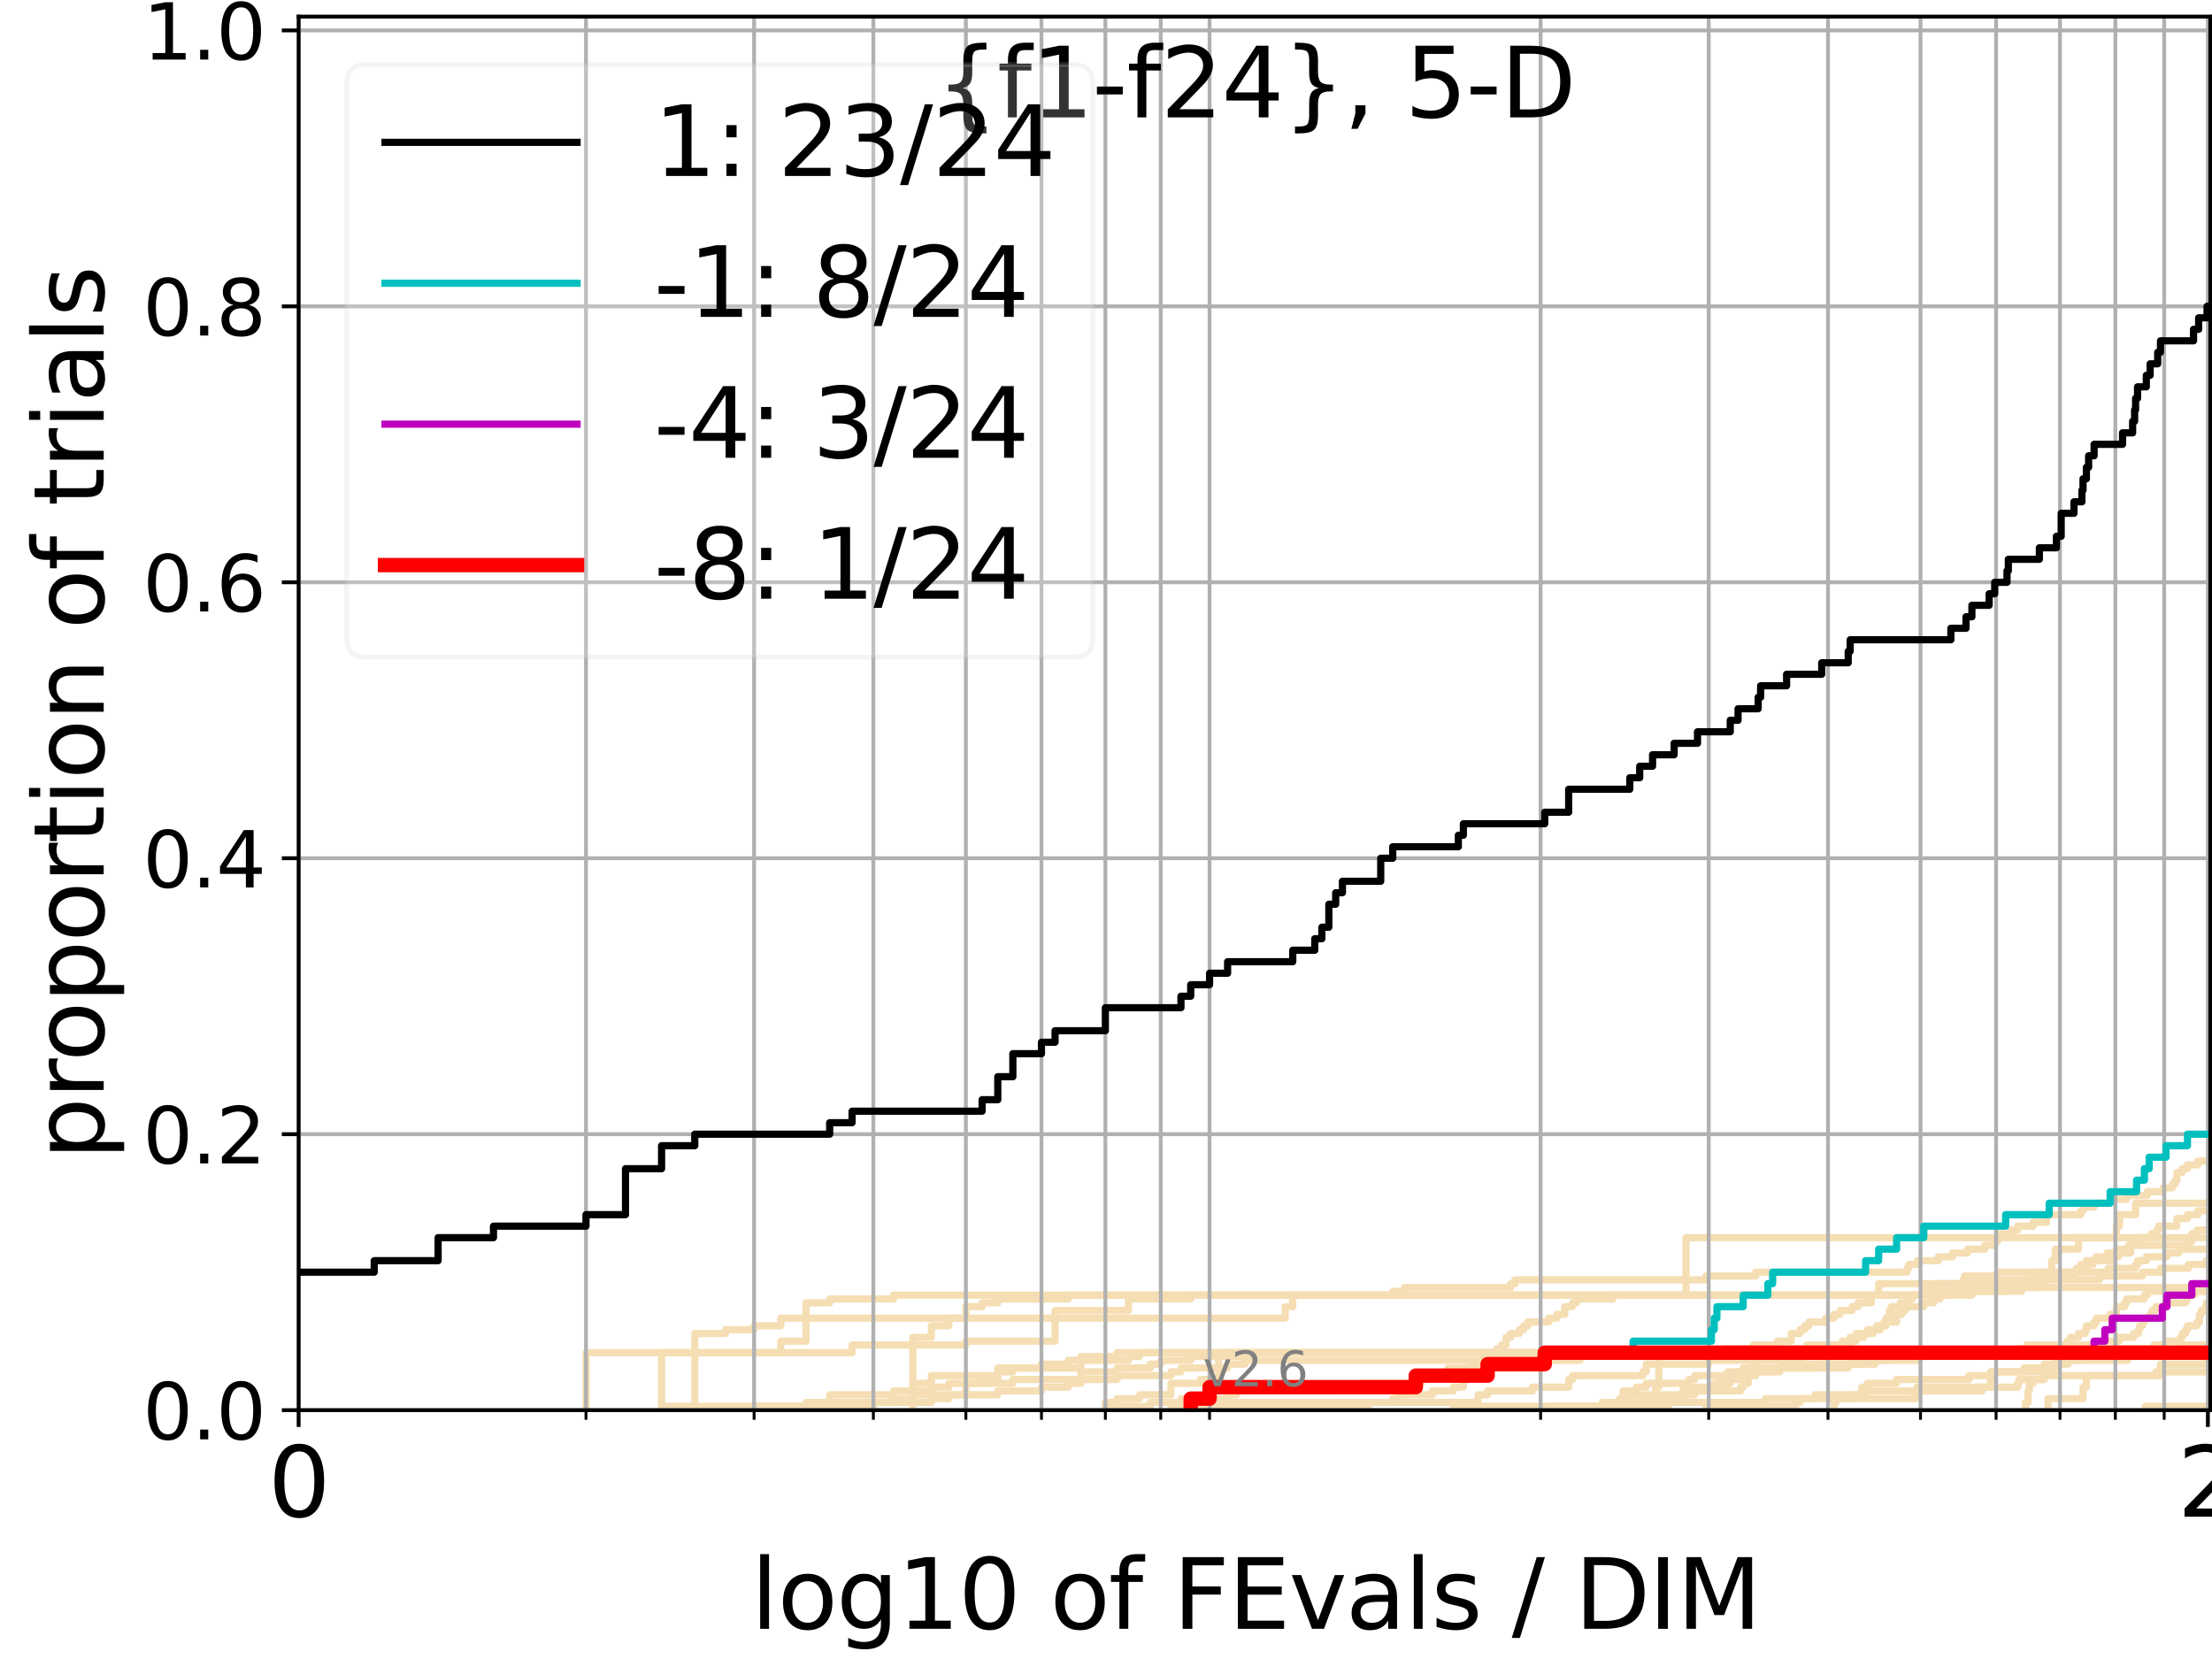<?xml version="1.0" encoding="utf-8" standalone="no"?>
<!DOCTYPE svg PUBLIC "-//W3C//DTD SVG 1.1//EN"
  "http://www.w3.org/Graphics/SVG/1.1/DTD/svg11.dtd">
<svg xmlns:xlink="http://www.w3.org/1999/xlink" width="460.8pt" height="345.6pt" viewBox="0 0 460.8 345.6" xmlns="http://www.w3.org/2000/svg" version="1.1">
 <defs>
  <style type="text/css">*{stroke-linejoin: round; stroke-linecap: butt}</style>
 </defs>
 <g id="figure_1">
  <g id="patch_1">
   <path d="M 0 345.6 
L 460.8 345.6 
L 460.8 0 
L 0 0 
z
" style="fill: #ffffff"/>
  </g>
  <g id="axes_1">
   <g id="patch_2">
    <path d="M 62.208 293.76 
L 460.8 293.76 
L 460.8 3.456 
L 62.208 3.456 
z
" style="fill: #ffffff"/>
   </g>
   <g id="line2d_1">
    <path d="M 421.934 293.76 
L 421.934 292.163 
L 422.469 292.163 
L 422.469 289.768 
L 422.735 289.768 
L 422.735 288.171 
L 423.529 288.171 
L 423.529 287.373 
L 425.867 287.373 
L 425.867 285.776 
L 427.391 285.776 
L 427.391 284.977 
L 428.143 284.977 
L 428.143 284.179 
L 430.846 284.179 
L 430.846 283.381 
L 433.935 283.381 
L 433.935 282.582 
L 436.465 282.582 
L 436.465 281.784 
L 440.668 281.784 
L 440.668 280.985 
L 448.704 280.985 
L 448.704 280.187 
L 451.224 280.187 
L 451.224 279.389 
L 454.228 279.389 
L 454.228 278.59 
L 454.597 278.59 
L 454.597 277.792 
L 455.329 277.792 
L 455.329 276.993 
L 455.692 276.993 
L 455.692 276.195 
L 457.665 276.195 
L 457.665 275.396 
L 458.196 275.396 
L 458.196 273.8 
L 458.548 273.8 
L 458.548 273.001 
L 459.421 273.001 
L 459.421 272.203 
L 459.594 272.203 
L 459.594 271.404 
L 460.629 271.404 
L 460.629 269.808 
L 461.8 269.808 
L 461.8 269.808 
" clip-path="url(#p9ab1f32b6a)" style="fill: none; stroke: #f5deb3; stroke-width: 1.5; stroke-linecap: square"/>
   </g>
   <g id="line2d_2">
    <path d="M 344.917 293.76 
L 344.917 291.365 
L 344.917 291.365 
L 344.917 288.97 
L 345.569 288.97 
L 345.569 286.574 
L 345.569 286.574 
L 345.569 284.179 
L 345.569 284.179 
L 345.569 281.784 
L 461.8 281.784 
" clip-path="url(#p9ab1f32b6a)" style="fill: none; stroke: #f5deb3; stroke-width: 1.5; stroke-linecap: square"/>
   </g>
   <g id="line2d_3">
    <path d="M 190.169 293.76 
L 190.169 278.59 
L 194.008 278.59 
L 194.008 276.195 
L 197.684 276.195 
L 197.684 274.598 
L 201.21 274.598 
L 201.21 272.203 
L 204.597 272.203 
L 204.597 271.404 
L 207.856 271.404 
L 207.856 270.606 
L 222.53 270.606 
L 222.53 269.808 
L 290.134 269.808 
L 290.134 269.009 
L 292.567 269.009 
L 292.567 268.211 
L 314.671 268.211 
L 314.671 267.412 
L 315.595 267.412 
L 315.595 266.614 
L 355.38 266.614 
L 355.38 265.815 
L 365.745 265.815 
L 365.745 265.017 
L 397.267 265.017 
L 397.267 264.219 
L 397.623 264.219 
L 397.623 263.42 
L 399.382 263.42 
L 399.382 262.622 
L 403.795 262.622 
L 403.795 261.823 
L 406.723 261.823 
L 406.723 261.025 
L 409.864 261.025 
L 409.864 260.227 
L 413.488 260.227 
L 413.488 259.428 
L 415.534 259.428 
L 415.534 258.63 
L 416.11 258.63 
L 416.11 257.831 
L 416.682 257.831 
L 416.682 257.033 
L 418.932 257.033 
L 418.932 256.234 
L 420.31 256.234 
L 420.31 255.436 
L 423.529 255.436 
L 423.529 254.638 
L 426.378 254.638 
L 426.378 253.041 
L 433.467 253.041 
L 433.467 252.242 
L 433.935 252.242 
L 433.935 251.444 
L 436.238 251.444 
L 436.238 250.646 
L 439.582 250.646 
L 439.582 249.847 
L 443.011 249.847 
L 443.011 249.049 
L 447.315 249.049 
L 447.315 248.25 
L 450.649 248.25 
L 450.649 247.452 
L 452.551 247.452 
L 452.551 246.653 
L 453.114 246.653 
L 453.114 245.855 
L 453.487 245.855 
L 453.487 244.258 
L 454.597 244.258 
L 454.597 243.46 
L 455.692 243.46 
L 455.692 242.661 
L 457.843 242.661 
L 457.843 241.863 
L 461.8 241.863 
L 461.8 241.863 
" clip-path="url(#p9ab1f32b6a)" style="fill: none; stroke: #f5deb3; stroke-width: 1.5; stroke-linecap: square"/>
   </g>
   <g id="line2d_4">
    <path d="M 137.819 293.76 
L 137.819 292.962 
L 172.838 292.962 
L 172.838 292.163 
L 194.008 292.163 
L 194.008 291.365 
L 197.684 291.365 
L 197.684 290.566 
L 207.856 290.566 
L 207.856 289.768 
L 216.956 289.768 
L 216.956 288.97 
L 222.53 288.97 
L 222.53 288.171 
L 225.188 288.171 
L 225.188 285.776 
L 232.703 285.776 
L 232.703 284.977 
L 239.616 284.977 
L 239.616 284.179 
L 241.802 284.179 
L 241.802 283.381 
L 248.048 283.381 
L 248.048 282.582 
L 261.074 282.582 
L 261.074 281.784 
L 420.31 281.784 
L 420.31 280.985 
L 422.202 280.985 
L 422.202 280.187 
L 436.692 280.187 
L 436.692 279.389 
L 441.528 279.389 
L 441.528 278.59 
L 444.47 278.59 
L 444.47 277.792 
L 445.497 277.792 
L 445.497 276.993 
L 445.701 276.993 
L 445.701 276.195 
L 446.31 276.195 
L 446.31 275.396 
L 446.713 275.396 
L 446.713 274.598 
L 447.913 274.598 
L 447.913 273.8 
L 448.309 273.8 
L 448.309 273.001 
L 449.096 273.001 
L 449.096 272.203 
L 451.033 272.203 
L 451.033 271.404 
L 455.329 271.404 
L 455.329 270.606 
L 455.692 270.606 
L 455.692 269.808 
L 457.132 269.808 
L 457.132 269.009 
L 461.8 269.009 
L 461.8 269.009 
" clip-path="url(#p9ab1f32b6a)" style="fill: none; stroke: #f5deb3; stroke-width: 1.5; stroke-linecap: square"/>
   </g>
   <g id="line2d_5">
    <path d="M 446.915 293.76 
L 446.915 292.962 
L 461.8 292.962 
" clip-path="url(#p9ab1f32b6a)" style="fill: none; stroke: #f5deb3; stroke-width: 1.5; stroke-linecap: square"/>
   </g>
   <g id="line2d_6"/>
   <g id="line2d_7">
    <path d="M 338.818 293.76 
L 338.818 292.962 
L 341.582 292.962 
L 341.582 292.163 
L 348.128 292.163 
L 348.128 291.365 
L 351.224 291.365 
L 351.224 290.566 
L 353.03 290.566 
L 353.03 289.768 
L 357.102 289.768 
L 357.102 288.171 
L 358.231 288.171 
L 358.231 287.373 
L 358.79 287.373 
L 358.79 286.574 
L 359.897 286.574 
L 359.897 285.776 
L 363.136 285.776 
L 363.136 284.977 
L 365.23 284.977 
L 365.23 284.179 
L 365.745 284.179 
L 365.745 283.381 
L 367.274 283.381 
L 367.274 282.582 
L 373.132 282.582 
L 373.132 281.784 
L 461.8 281.784 
L 461.8 281.784 
" clip-path="url(#p9ab1f32b6a)" style="fill: none; stroke: #f5deb3; stroke-width: 1.5; stroke-linecap: square"/>
   </g>
   <g id="line2d_8">
    <path d="M 0 0 
" clip-path="url(#p9ab1f32b6a)" style="fill: none; stroke: #f5deb3; stroke-width: 1.5; stroke-linecap: square"/>
   </g>
   <g id="line2d_9">
    <path d="M 230.27 293.76 
L 230.27 292.962 
L 239.616 292.962 
L 239.616 292.163 
L 246.016 292.163 
L 246.016 291.365 
L 255.73 291.365 
L 255.73 290.566 
L 257.549 290.566 
L 257.549 289.768 
L 278.248 289.768 
L 278.248 288.97 
L 283.734 288.97 
L 283.734 288.171 
L 296.093 288.171 
L 296.093 286.574 
L 301.667 286.574 
L 301.667 284.977 
L 306.903 284.977 
L 306.903 284.179 
L 307.913 284.179 
L 307.913 283.381 
L 308.911 283.381 
L 308.911 282.582 
L 309.899 282.582 
L 309.899 281.784 
L 436.692 281.784 
L 436.692 280.985 
L 454.044 280.985 
L 454.044 280.187 
L 461.8 280.187 
L 461.8 280.187 
" clip-path="url(#p9ab1f32b6a)" style="fill: none; stroke: #f5deb3; stroke-width: 1.5; stroke-linecap: square"/>
   </g>
   <g id="line2d_10">
    <path d="M 321.798 293.76 
L 321.798 292.962 
L 337.402 292.962 
L 337.402 292.163 
L 338.113 292.163 
L 338.113 289.768 
L 340.899 289.768 
L 340.899 288.97 
L 342.932 288.97 
L 342.932 288.171 
L 351.83 288.171 
L 351.83 287.373 
L 353.03 287.373 
L 353.03 286.574 
L 364.711 286.574 
L 364.711 285.776 
L 370.739 285.776 
L 370.739 284.977 
L 385.018 284.977 
L 385.018 284.179 
L 385.428 284.179 
L 385.428 283.381 
L 399.73 283.381 
L 399.73 282.582 
L 401.447 282.582 
L 401.447 281.784 
L 461.8 281.784 
L 461.8 281.784 
" clip-path="url(#p9ab1f32b6a)" style="fill: none; stroke: #f5deb3; stroke-width: 1.5; stroke-linecap: square"/>
   </g>
   <g id="line2d_11">
    <path d="M 157.091 293.76 
L 157.091 292.962 
L 181.937 292.962 
L 181.937 292.163 
L 186.151 292.163 
L 186.151 289.768 
L 190.169 289.768 
L 190.169 288.171 
L 194.008 288.171 
L 194.008 286.574 
L 207.856 286.574 
L 207.856 284.977 
L 225.188 284.977 
L 225.188 283.381 
L 235.069 283.381 
L 235.069 282.582 
L 237.372 282.582 
L 237.372 281.784 
L 423.792 281.784 
L 423.792 280.985 
L 430.604 280.985 
L 430.604 279.389 
L 431.329 279.389 
L 431.329 278.59 
L 432.996 278.59 
L 432.996 277.792 
L 434.401 277.792 
L 434.401 276.993 
L 434.633 276.993 
L 434.633 276.195 
L 436.238 276.195 
L 436.238 275.396 
L 436.692 275.396 
L 436.692 274.598 
L 439.582 274.598 
L 439.582 273.8 
L 440.884 273.8 
L 440.884 272.203 
L 442.59 272.203 
L 442.59 271.404 
L 443.011 271.404 
L 443.011 270.606 
L 446.713 270.606 
L 446.713 269.808 
L 447.315 269.808 
L 447.315 269.009 
L 461.8 269.009 
L 461.8 269.009 
" clip-path="url(#p9ab1f32b6a)" style="fill: none; stroke: #f5deb3; stroke-width: 1.5; stroke-linecap: square"/>
   </g>
   <g id="line2d_12">
    <path d="M 144.732 293.76 
L 144.732 281.784 
L 177.507 281.784 
L 177.507 280.187 
L 201.21 280.187 
L 201.21 279.389 
L 219.788 279.389 
L 219.788 273.001 
L 235.069 273.001 
L 235.069 270.606 
L 248.048 270.606 
L 248.048 269.808 
L 410.784 269.808 
L 410.784 269.009 
L 421.126 269.009 
L 421.126 268.211 
L 424.315 268.211 
L 424.315 267.412 
L 425.867 267.412 
L 425.867 265.815 
L 431.808 265.815 
L 431.808 265.017 
L 434.633 265.017 
L 434.633 263.42 
L 436.011 263.42 
L 436.011 262.622 
L 440.018 262.622 
L 440.018 261.823 
L 441.314 261.823 
L 441.314 261.025 
L 443.848 261.025 
L 443.848 259.428 
L 455.511 259.428 
L 455.511 258.63 
L 456.595 258.63 
L 456.595 257.033 
L 457.665 257.033 
L 457.665 256.234 
L 461.8 256.234 
L 461.8 256.234 
" clip-path="url(#p9ab1f32b6a)" style="fill: none; stroke: #f5deb3; stroke-width: 1.5; stroke-linecap: square"/>
   </g>
   <g id="line2d_13">
    <path d="M 426.632 293.76 
L 426.632 291.365 
L 433.935 291.365 
L 433.935 288.97 
L 434.633 288.97 
L 434.633 286.574 
L 450.07 286.574 
L 450.07 284.179 
L 459.768 284.179 
L 459.768 281.784 
L 461.8 281.784 
L 461.8 281.784 
" clip-path="url(#p9ab1f32b6a)" style="fill: none; stroke: #f5deb3; stroke-width: 1.5; stroke-linecap: square"/>
   </g>
   <g id="line2d_14">
    <path d="M 230.27 293.76 
L 230.27 292.163 
L 232.703 292.163 
L 232.703 291.365 
L 237.372 291.365 
L 237.372 290.566 
L 243.935 290.566 
L 243.935 288.171 
L 250.034 288.171 
L 250.034 287.373 
L 253.873 287.373 
L 253.873 281.784 
L 359.345 281.784 
L 359.345 280.985 
L 365.23 280.985 
L 365.23 280.187 
L 370.253 280.187 
L 370.253 279.389 
L 373.132 279.389 
L 373.132 277.792 
L 374.999 277.792 
L 374.999 276.993 
L 375.918 276.993 
L 375.918 276.195 
L 376.827 276.195 
L 376.827 275.396 
L 380.371 275.396 
L 380.371 274.598 
L 382.09 274.598 
L 382.09 273.8 
L 383.357 273.8 
L 383.357 273.001 
L 385.836 273.001 
L 385.836 272.203 
L 387.05 272.203 
L 387.05 271.404 
L 389.817 271.404 
L 389.817 269.808 
L 403.463 269.808 
L 403.463 269.009 
L 407.677 269.009 
L 407.677 268.211 
L 461.8 268.211 
L 461.8 268.211 
" clip-path="url(#p9ab1f32b6a)" style="fill: none; stroke: #f5deb3; stroke-width: 1.5; stroke-linecap: square"/>
   </g>
   <g id="line2d_15">
    <path d="M 0 0 
" clip-path="url(#p9ab1f32b6a)" style="fill: none; stroke: #f5deb3; stroke-width: 1.5; stroke-linecap: square"/>
   </g>
   <g id="line2d_16">
    <path d="M 0 0 
" clip-path="url(#p9ab1f32b6a)" style="fill: none; stroke: #f5deb3; stroke-width: 1.5; stroke-linecap: square"/>
   </g>
   <g id="line2d_17">
    <path d="M 338.113 293.76 
L 338.113 292.962 
L 347.495 292.962 
L 347.495 292.163 
L 367.778 292.163 
L 367.778 291.365 
L 385.836 291.365 
L 385.836 290.566 
L 388.642 290.566 
L 388.642 289.768 
L 412.894 289.768 
L 412.894 288.97 
L 420.31 288.97 
L 420.31 288.171 
L 420.583 288.171 
L 420.583 287.373 
L 425.61 287.373 
L 425.61 286.574 
L 449.096 286.574 
L 449.096 285.776 
L 461.8 285.776 
L 461.8 285.776 
" clip-path="url(#p9ab1f32b6a)" style="fill: none; stroke: #f5deb3; stroke-width: 1.5; stroke-linecap: square"/>
   </g>
   <g id="line2d_18">
    <path d="M 137.819 293.76 
L 137.819 281.784 
L 144.732 281.784 
L 144.732 277.792 
L 151.133 277.792 
L 151.133 276.993 
L 157.091 276.993 
L 157.091 276.195 
L 162.665 276.195 
L 162.665 274.598 
L 167.901 274.598 
L 167.901 271.404 
L 172.838 271.404 
L 172.838 270.606 
L 186.151 270.606 
L 186.151 269.808 
L 405.434 269.808 
L 405.434 269.009 
L 418.375 269.009 
L 418.375 268.211 
L 420.31 268.211 
L 420.31 267.412 
L 420.583 267.412 
L 420.583 266.614 
L 423.529 266.614 
L 423.529 265.815 
L 427.893 265.815 
L 427.893 265.017 
L 432.523 265.017 
L 432.523 264.219 
L 433.467 264.219 
L 433.467 263.42 
L 434.633 263.42 
L 434.633 262.622 
L 436.692 262.622 
L 436.692 261.823 
L 438.924 261.823 
L 438.924 261.025 
L 440.884 261.025 
L 440.884 260.227 
L 443.431 260.227 
L 443.431 259.428 
L 443.848 259.428 
L 443.848 258.63 
L 446.31 258.63 
L 446.31 257.831 
L 448.111 257.831 
L 448.111 257.033 
L 449.292 257.033 
L 449.292 256.234 
L 449.682 256.234 
L 449.682 255.436 
L 453.487 255.436 
L 453.487 253.839 
L 455.692 253.839 
L 455.692 253.041 
L 457.843 253.041 
L 457.843 252.242 
L 461.8 252.242 
L 461.8 252.242 
" clip-path="url(#p9ab1f32b6a)" style="fill: none; stroke: #f5deb3; stroke-width: 1.5; stroke-linecap: square"/>
   </g>
   <g id="line2d_19">
    <path d="M 0 0 
" clip-path="url(#p9ab1f32b6a)" style="fill: none; stroke: #f5deb3; stroke-width: 1.5; stroke-linecap: square"/>
   </g>
   <g id="line2d_20">
    <path d="M 157.091 293.76 
L 157.091 292.962 
L 167.901 292.962 
L 167.901 292.163 
L 172.838 292.163 
L 172.838 290.566 
L 186.151 290.566 
L 186.151 289.768 
L 194.008 289.768 
L 194.008 288.97 
L 197.684 288.97 
L 197.684 288.171 
L 204.597 288.171 
L 204.597 287.373 
L 207.856 287.373 
L 207.856 285.776 
L 210.997 285.776 
L 210.997 284.977 
L 216.956 284.977 
L 216.956 284.179 
L 222.53 284.179 
L 222.53 283.381 
L 225.188 283.381 
L 225.188 282.582 
L 232.703 282.582 
L 232.703 281.784 
L 377.278 281.784 
L 377.278 280.985 
L 385.018 280.985 
L 385.018 280.187 
L 385.428 280.187 
L 385.428 279.389 
L 386.647 279.389 
L 386.647 278.59 
L 388.247 278.59 
L 388.247 277.792 
L 390.205 277.792 
L 390.205 276.993 
L 391.741 276.993 
L 391.741 276.195 
L 392.875 276.195 
L 392.875 275.396 
L 395.099 275.396 
L 395.099 273.8 
L 396.19 273.8 
L 396.19 273.001 
L 396.909 273.001 
L 396.909 272.203 
L 400.764 272.203 
L 400.764 271.404 
L 402.796 271.404 
L 402.796 270.606 
L 404.125 270.606 
L 404.125 269.808 
L 406.402 269.808 
L 406.402 269.009 
L 408.933 269.009 
L 408.933 268.211 
L 411.089 268.211 
L 411.089 267.412 
L 411.392 267.412 
L 411.392 266.614 
L 437.367 266.614 
L 437.367 265.815 
L 446.31 265.815 
L 446.31 265.017 
L 450.07 265.017 
L 450.07 264.219 
L 455.873 264.219 
L 455.873 263.42 
L 459.594 263.42 
L 459.594 262.622 
L 461.8 262.622 
L 461.8 262.622 
" clip-path="url(#p9ab1f32b6a)" style="fill: none; stroke: #f5deb3; stroke-width: 1.5; stroke-linecap: square"/>
   </g>
   <g id="line2d_21">
    <path d="M 0 0 
" clip-path="url(#p9ab1f32b6a)" style="fill: none; stroke: #f5deb3; stroke-width: 1.5; stroke-linecap: square"/>
   </g>
   <g id="line2d_22">
    <path d="M 172.838 293.76 
L 172.838 292.163 
L 186.151 292.163 
L 186.151 291.365 
L 190.169 291.365 
L 190.169 290.566 
L 201.21 290.566 
L 201.21 288.171 
L 210.997 288.171 
L 210.997 287.373 
L 232.703 287.373 
L 232.703 286.574 
L 243.935 286.574 
L 243.935 285.776 
L 246.016 285.776 
L 246.016 284.977 
L 255.73 284.977 
L 255.73 284.179 
L 259.329 284.179 
L 259.329 283.381 
L 329.171 283.381 
L 329.171 282.582 
L 343.599 282.582 
L 343.599 281.784 
L 363.136 281.784 
L 363.136 280.985 
L 376.374 280.985 
L 376.374 280.187 
L 383.775 280.187 
L 383.775 279.389 
L 385.428 279.389 
L 385.428 278.59 
L 386.647 278.59 
L 386.647 277.792 
L 389.035 277.792 
L 389.035 276.993 
L 390.976 276.993 
L 390.976 276.195 
L 392.498 276.195 
L 392.498 275.396 
L 392.875 275.396 
L 392.875 274.598 
L 393.622 274.598 
L 393.622 273.001 
L 393.994 273.001 
L 393.994 272.203 
L 395.828 272.203 
L 395.828 271.404 
L 397.623 271.404 
L 397.623 270.606 
L 398.331 270.606 
L 398.331 269.808 
L 400.764 269.808 
L 400.764 269.009 
L 401.106 269.009 
L 401.106 268.211 
L 403.795 268.211 
L 403.795 267.412 
L 408.933 267.412 
L 408.933 266.614 
L 409.245 266.614 
L 409.245 265.815 
L 416.11 265.815 
L 416.11 265.017 
L 439.144 265.017 
L 439.144 264.219 
L 444.882 264.219 
L 444.882 263.42 
L 445.293 263.42 
L 445.293 262.622 
L 447.115 262.622 
L 447.115 261.823 
L 451.415 261.823 
L 451.415 261.025 
L 453.858 261.025 
L 453.858 260.227 
L 460.457 260.227 
L 460.457 259.428 
L 461.481 259.428 
L 461.481 258.63 
L 461.8 258.63 
L 461.8 258.63 
" clip-path="url(#p9ab1f32b6a)" style="fill: none; stroke: #f5deb3; stroke-width: 1.5; stroke-linecap: square"/>
   </g>
   <g id="line2d_23">
    <path d="M 302.74 293.76 
L 302.74 292.962 
L 333.758 292.962 
L 333.758 292.163 
L 337.402 292.163 
L 337.402 291.365 
L 339.517 291.365 
L 339.517 290.566 
L 350.614 290.566 
L 350.614 288.97 
L 359.897 288.97 
L 359.897 288.171 
L 360.445 288.171 
L 360.445 287.373 
L 362.605 287.373 
L 362.605 286.574 
L 363.136 286.574 
L 363.136 285.776 
L 363.664 285.776 
L 363.664 284.977 
L 378.173 284.977 
L 378.173 284.179 
L 387.85 284.179 
L 387.85 283.381 
L 394.364 283.381 
L 394.364 282.582 
L 410.172 282.582 
L 410.172 281.784 
L 461.8 281.784 
L 461.8 281.784 
" clip-path="url(#p9ab1f32b6a)" style="fill: none; stroke: #f5deb3; stroke-width: 1.5; stroke-linecap: square"/>
   </g>
   <g id="line2d_24">
    <path d="M 382.09 293.76 
L 382.09 292.163 
L 382.514 292.163 
L 382.514 291.365 
L 399.033 291.365 
L 399.033 289.768 
L 399.382 289.768 
L 399.382 288.97 
L 414.663 288.97 
L 414.663 287.373 
L 414.954 287.373 
L 414.954 286.574 
L 415.245 286.574 
L 415.245 285.776 
L 427.893 285.776 
L 427.893 284.179 
L 428.143 284.179 
L 428.143 283.381 
L 428.392 283.381 
L 428.392 282.582 
L 449.487 282.582 
L 449.487 281.784 
L 461.8 281.784 
L 461.8 281.784 
" clip-path="url(#p9ab1f32b6a)" style="fill: none; stroke: #f5deb3; stroke-width: 1.5; stroke-linecap: square"/>
   </g>
   <g id="line2d_25">
    <path d="M 323.492 293.76 
L 323.492 292.962 
L 338.113 292.962 
L 338.113 292.163 
L 341.582 292.163 
L 341.582 291.365 
L 349.999 291.365 
L 349.999 290.566 
L 351.83 290.566 
L 351.83 289.768 
L 362.605 289.768 
L 362.605 288.97 
L 363.136 288.97 
L 363.136 288.171 
L 364.189 288.171 
L 364.189 286.574 
L 365.745 286.574 
L 365.745 285.776 
L 369.271 285.776 
L 369.271 284.977 
L 371.223 284.977 
L 371.223 284.179 
L 390.592 284.179 
L 390.592 283.381 
L 391.741 283.381 
L 391.741 282.582 
L 393.249 282.582 
L 393.249 281.784 
L 461.8 281.784 
L 461.8 281.784 
" clip-path="url(#p9ab1f32b6a)" style="fill: none; stroke: #f5deb3; stroke-width: 1.5; stroke-linecap: square"/>
   </g>
   <g id="line2d_26">
    <path d="M 0 0 
" clip-path="url(#p9ab1f32b6a)" style="fill: none; stroke: #f5deb3; stroke-width: 1.5; stroke-linecap: square"/>
   </g>
   <g id="line2d_27">
    <path d="M 355.38 293.76 
L 355.38 292.962 
L 374.07 292.962 
L 374.07 292.163 
L 374.999 292.163 
L 374.999 291.365 
L 378.173 291.365 
L 378.173 290.566 
L 387.85 290.566 
L 387.85 288.97 
L 389.035 288.97 
L 389.035 288.171 
L 395.099 288.171 
L 395.099 287.373 
L 410.172 287.373 
L 410.172 286.574 
L 414.663 286.574 
L 414.663 285.776 
L 421.666 285.776 
L 421.666 284.977 
L 425.867 284.977 
L 425.867 284.179 
L 428.392 284.179 
L 428.392 283.381 
L 443.221 283.381 
L 443.221 282.582 
L 443.64 282.582 
L 443.64 281.784 
L 461.8 281.784 
L 461.8 281.784 
" clip-path="url(#p9ab1f32b6a)" style="fill: none; stroke: #f5deb3; stroke-width: 1.5; stroke-linecap: square"/>
   </g>
   <g id="line2d_28">
    <path d="M 251.975 293.76 
L 251.975 292.962 
L 285.052 292.962 
L 285.052 292.163 
L 307.913 292.163 
L 307.913 290.566 
L 309.899 290.566 
L 309.899 289.768 
L 319.194 289.768 
L 319.194 288.97 
L 326.782 288.97 
L 326.782 287.373 
L 327.586 287.373 
L 327.586 286.574 
L 342.259 286.574 
L 342.259 285.776 
L 342.932 285.776 
L 342.932 284.179 
L 355.958 284.179 
L 355.958 283.381 
L 375.46 283.381 
L 375.46 282.582 
L 386.243 282.582 
L 386.243 281.784 
L 461.8 281.784 
L 461.8 281.784 
" clip-path="url(#p9ab1f32b6a)" style="fill: none; stroke: #f5deb3; stroke-width: 1.5; stroke-linecap: square"/>
   </g>
   <g id="line2d_29">
    <path d="M 122.073 293.76 
L 122.073 281.784 
L 162.665 281.784 
L 162.665 279.389 
L 167.901 279.389 
L 167.901 274.598 
L 267.721 274.598 
L 267.721 272.203 
L 269.306 272.203 
L 269.306 269.808 
L 391.359 269.808 
L 391.359 267.412 
L 424.315 267.412 
L 424.315 265.017 
L 427.391 265.017 
L 427.391 262.622 
L 428.143 262.622 
L 428.143 260.227 
L 432.996 260.227 
L 432.996 257.831 
L 440.884 257.831 
L 440.884 255.436 
L 441.528 255.436 
L 441.528 253.041 
L 444.882 253.041 
L 444.882 250.646 
L 461.8 250.646 
L 461.8 250.646 
" clip-path="url(#p9ab1f32b6a)" style="fill: none; stroke: #f5deb3; stroke-width: 1.5; stroke-linecap: square"/>
   </g>
   <g id="line2d_30">
    <path d="M 243.935 293.76 
L 243.935 292.962 
L 251.975 292.962 
L 251.975 292.163 
L 290.134 292.163 
L 290.134 291.365 
L 291.359 291.365 
L 291.359 290.566 
L 298.366 290.566 
L 298.366 289.768 
L 302.74 289.768 
L 302.74 288.97 
L 304.846 288.97 
L 304.846 288.171 
L 304.846 288.171 
L 304.846 287.373 
L 305.881 287.373 
L 305.881 286.574 
L 305.881 286.574 
L 305.881 285.776 
L 305.881 285.776 
L 305.881 284.977 
L 309.899 284.977 
L 309.899 284.179 
L 310.874 284.179 
L 310.874 283.381 
L 311.839 283.381 
L 311.839 282.582 
L 311.839 282.582 
L 311.839 281.784 
L 311.839 281.784 
L 311.839 280.985 
L 312.794 280.985 
L 312.794 280.187 
L 313.738 280.187 
L 313.738 279.389 
L 313.738 279.389 
L 313.738 278.59 
L 314.671 278.59 
L 314.671 277.792 
L 316.509 277.792 
L 316.509 276.993 
L 317.413 276.993 
L 317.413 276.195 
L 318.308 276.195 
L 318.308 275.396 
L 322.649 275.396 
L 322.649 274.598 
L 324.326 274.598 
L 324.326 273.8 
L 325.972 273.8 
L 325.972 273.001 
L 325.972 273.001 
L 325.972 272.203 
L 327.586 272.203 
L 327.586 271.404 
L 328.382 271.404 
L 328.382 270.606 
L 335.963 270.606 
L 335.963 269.808 
L 351.224 269.808 
L 351.224 269.009 
L 351.224 269.009 
L 351.224 268.211 
L 351.224 268.211 
L 351.224 267.412 
L 351.224 267.412 
L 351.224 266.614 
L 351.224 266.614 
L 351.224 265.815 
L 351.224 265.815 
L 351.224 265.017 
L 351.224 265.017 
L 351.224 264.219 
L 351.224 264.219 
L 351.224 263.42 
L 351.224 263.42 
L 351.224 262.622 
L 351.224 262.622 
L 351.224 261.823 
L 351.224 261.823 
L 351.224 261.025 
L 351.224 261.025 
L 351.224 260.227 
L 351.224 260.227 
L 351.224 259.428 
L 351.224 259.428 
L 351.224 258.63 
L 351.224 258.63 
L 351.224 257.831 
L 461.8 257.831 
" clip-path="url(#p9ab1f32b6a)" style="fill: none; stroke: #f5deb3; stroke-width: 1.5; stroke-linecap: square"/>
   </g>
   <g id="matplotlib.axis_1">
    <g id="xtick_1">
     <g id="line2d_31">
      <path d="M 62.208 293.76 
L 62.208 3.456 
" clip-path="url(#p9ab1f32b6a)" style="fill: none; stroke: #b0b0b0; stroke-width: 0.8; stroke-linecap: square"/>
     </g>
     <g id="line2d_32">
      <defs>
       <path id="m644228b1e0" d="M 0 0 
L 0 3.5 
" style="stroke: #000000; stroke-width: 0.8"/>
      </defs>
      <g>
       <use xlink:href="#m644228b1e0" x="62.208" y="293.76" style="stroke: #000000; stroke-width: 0.8"/>
      </g>
     </g>
     <g id="text_1">
      <!-- 0 -->
      <g transform="translate(55.846 315.957)scale(0.2 -0.2)">
       <defs>
        <path id="DejaVuSans-30" d="M 2034 4250 
Q 1547 4250 1301 3770 
Q 1056 3291 1056 2328 
Q 1056 1369 1301 889 
Q 1547 409 2034 409 
Q 2525 409 2770 889 
Q 3016 1369 3016 2328 
Q 3016 3291 2770 3770 
Q 2525 4250 2034 4250 
z
M 2034 4750 
Q 2819 4750 3233 4129 
Q 3647 3509 3647 2328 
Q 3647 1150 3233 529 
Q 2819 -91 2034 -91 
Q 1250 -91 836 529 
Q 422 1150 422 2328 
Q 422 3509 836 4129 
Q 1250 4750 2034 4750 
z
" transform="scale(0.016)"/>
       </defs>
       <use xlink:href="#DejaVuSans-30"/>
      </g>
     </g>
    </g>
    <g id="xtick_2">
     <g id="line2d_33">
      <path d="M 459.941 293.76 
L 459.941 3.456 
" clip-path="url(#p9ab1f32b6a)" style="fill: none; stroke: #b0b0b0; stroke-width: 0.8; stroke-linecap: square"/>
     </g>
     <g id="line2d_34">
      <g>
       <use xlink:href="#m644228b1e0" x="459.941" y="293.76" style="stroke: #000000; stroke-width: 0.8"/>
      </g>
     </g>
     <g id="text_2">
      <!-- 2 -->
      <g transform="translate(453.578 315.957)scale(0.2 -0.2)">
       <defs>
        <path id="DejaVuSans-32" d="M 1228 531 
L 3431 531 
L 3431 0 
L 469 0 
L 469 531 
Q 828 903 1448 1529 
Q 2069 2156 2228 2338 
Q 2531 2678 2651 2914 
Q 2772 3150 2772 3378 
Q 2772 3750 2511 3984 
Q 2250 4219 1831 4219 
Q 1534 4219 1204 4116 
Q 875 4013 500 3803 
L 500 4441 
Q 881 4594 1212 4672 
Q 1544 4750 1819 4750 
Q 2544 4750 2975 4387 
Q 3406 4025 3406 3419 
Q 3406 3131 3298 2873 
Q 3191 2616 2906 2266 
Q 2828 2175 2409 1742 
Q 1991 1309 1228 531 
z
" transform="scale(0.016)"/>
       </defs>
       <use xlink:href="#DejaVuSans-32"/>
      </g>
     </g>
    </g>
    <g id="xtick_3">
     <g id="line2d_35">
      <path d="M 122.073 293.76 
L 122.073 3.456 
" clip-path="url(#p9ab1f32b6a)" style="fill: none; stroke: #b0b0b0; stroke-width: 0.8; stroke-linecap: square"/>
     </g>
     <g id="line2d_36">
      <defs>
       <path id="m9e9c26ce17" d="M 0 0 
L 0 2 
" style="stroke: #000000; stroke-width: 0.6"/>
      </defs>
      <g>
       <use xlink:href="#m9e9c26ce17" x="122.073" y="293.76" style="stroke: #000000; stroke-width: 0.6"/>
      </g>
     </g>
    </g>
    <g id="xtick_4">
     <g id="line2d_37">
      <path d="M 157.091 293.76 
L 157.091 3.456 
" clip-path="url(#p9ab1f32b6a)" style="fill: none; stroke: #b0b0b0; stroke-width: 0.8; stroke-linecap: square"/>
     </g>
     <g id="line2d_38">
      <g>
       <use xlink:href="#m9e9c26ce17" x="157.091" y="293.76" style="stroke: #000000; stroke-width: 0.6"/>
      </g>
     </g>
    </g>
    <g id="xtick_5">
     <g id="line2d_39">
      <path d="M 181.937 293.76 
L 181.937 3.456 
" clip-path="url(#p9ab1f32b6a)" style="fill: none; stroke: #b0b0b0; stroke-width: 0.8; stroke-linecap: square"/>
     </g>
     <g id="line2d_40">
      <g>
       <use xlink:href="#m9e9c26ce17" x="181.937" y="293.76" style="stroke: #000000; stroke-width: 0.6"/>
      </g>
     </g>
    </g>
    <g id="xtick_6">
     <g id="line2d_41">
      <path d="M 201.21 293.76 
L 201.21 3.456 
" clip-path="url(#p9ab1f32b6a)" style="fill: none; stroke: #b0b0b0; stroke-width: 0.8; stroke-linecap: square"/>
     </g>
     <g id="line2d_42">
      <g>
       <use xlink:href="#m9e9c26ce17" x="201.21" y="293.76" style="stroke: #000000; stroke-width: 0.6"/>
      </g>
     </g>
    </g>
    <g id="xtick_7">
     <g id="line2d_43">
      <path d="M 216.956 293.76 
L 216.956 3.456 
" clip-path="url(#p9ab1f32b6a)" style="fill: none; stroke: #b0b0b0; stroke-width: 0.8; stroke-linecap: square"/>
     </g>
     <g id="line2d_44">
      <g>
       <use xlink:href="#m9e9c26ce17" x="216.956" y="293.76" style="stroke: #000000; stroke-width: 0.6"/>
      </g>
     </g>
    </g>
    <g id="xtick_8">
     <g id="line2d_45">
      <path d="M 230.27 293.76 
L 230.27 3.456 
" clip-path="url(#p9ab1f32b6a)" style="fill: none; stroke: #b0b0b0; stroke-width: 0.8; stroke-linecap: square"/>
     </g>
     <g id="line2d_46">
      <g>
       <use xlink:href="#m9e9c26ce17" x="230.27" y="293.76" style="stroke: #000000; stroke-width: 0.6"/>
      </g>
     </g>
    </g>
    <g id="xtick_9">
     <g id="line2d_47">
      <path d="M 241.802 293.76 
L 241.802 3.456 
" clip-path="url(#p9ab1f32b6a)" style="fill: none; stroke: #b0b0b0; stroke-width: 0.8; stroke-linecap: square"/>
     </g>
     <g id="line2d_48">
      <g>
       <use xlink:href="#m9e9c26ce17" x="241.802" y="293.76" style="stroke: #000000; stroke-width: 0.6"/>
      </g>
     </g>
    </g>
    <g id="xtick_10">
     <g id="line2d_49">
      <path d="M 251.975 293.76 
L 251.975 3.456 
" clip-path="url(#p9ab1f32b6a)" style="fill: none; stroke: #b0b0b0; stroke-width: 0.8; stroke-linecap: square"/>
     </g>
     <g id="line2d_50">
      <g>
       <use xlink:href="#m9e9c26ce17" x="251.975" y="293.76" style="stroke: #000000; stroke-width: 0.6"/>
      </g>
     </g>
    </g>
    <g id="xtick_11">
     <g id="line2d_51">
      <path d="M 320.939 293.76 
L 320.939 3.456 
" clip-path="url(#p9ab1f32b6a)" style="fill: none; stroke: #b0b0b0; stroke-width: 0.8; stroke-linecap: square"/>
     </g>
     <g id="line2d_52">
      <g>
       <use xlink:href="#m9e9c26ce17" x="320.939" y="293.76" style="stroke: #000000; stroke-width: 0.6"/>
      </g>
     </g>
    </g>
    <g id="xtick_12">
     <g id="line2d_53">
      <path d="M 355.958 293.76 
L 355.958 3.456 
" clip-path="url(#p9ab1f32b6a)" style="fill: none; stroke: #b0b0b0; stroke-width: 0.8; stroke-linecap: square"/>
     </g>
     <g id="line2d_54">
      <g>
       <use xlink:href="#m9e9c26ce17" x="355.958" y="293.76" style="stroke: #000000; stroke-width: 0.6"/>
      </g>
     </g>
    </g>
    <g id="xtick_13">
     <g id="line2d_55">
      <path d="M 380.804 293.76 
L 380.804 3.456 
" clip-path="url(#p9ab1f32b6a)" style="fill: none; stroke: #b0b0b0; stroke-width: 0.8; stroke-linecap: square"/>
     </g>
     <g id="line2d_56">
      <g>
       <use xlink:href="#m9e9c26ce17" x="380.804" y="293.76" style="stroke: #000000; stroke-width: 0.6"/>
      </g>
     </g>
    </g>
    <g id="xtick_14">
     <g id="line2d_57">
      <path d="M 400.076 293.76 
L 400.076 3.456 
" clip-path="url(#p9ab1f32b6a)" style="fill: none; stroke: #b0b0b0; stroke-width: 0.8; stroke-linecap: square"/>
     </g>
     <g id="line2d_58">
      <g>
       <use xlink:href="#m9e9c26ce17" x="400.076" y="293.76" style="stroke: #000000; stroke-width: 0.6"/>
      </g>
     </g>
    </g>
    <g id="xtick_15">
     <g id="line2d_59">
      <path d="M 415.822 293.76 
L 415.822 3.456 
" clip-path="url(#p9ab1f32b6a)" style="fill: none; stroke: #b0b0b0; stroke-width: 0.8; stroke-linecap: square"/>
     </g>
     <g id="line2d_60">
      <g>
       <use xlink:href="#m9e9c26ce17" x="415.822" y="293.76" style="stroke: #000000; stroke-width: 0.6"/>
      </g>
     </g>
    </g>
    <g id="xtick_16">
     <g id="line2d_61">
      <path d="M 429.136 293.76 
L 429.136 3.456 
" clip-path="url(#p9ab1f32b6a)" style="fill: none; stroke: #b0b0b0; stroke-width: 0.8; stroke-linecap: square"/>
     </g>
     <g id="line2d_62">
      <g>
       <use xlink:href="#m9e9c26ce17" x="429.136" y="293.76" style="stroke: #000000; stroke-width: 0.6"/>
      </g>
     </g>
    </g>
    <g id="xtick_17">
     <g id="line2d_63">
      <path d="M 440.668 293.76 
L 440.668 3.456 
" clip-path="url(#p9ab1f32b6a)" style="fill: none; stroke: #b0b0b0; stroke-width: 0.8; stroke-linecap: square"/>
     </g>
     <g id="line2d_64">
      <g>
       <use xlink:href="#m9e9c26ce17" x="440.668" y="293.76" style="stroke: #000000; stroke-width: 0.6"/>
      </g>
     </g>
    </g>
    <g id="xtick_18">
     <g id="line2d_65">
      <path d="M 450.841 293.76 
L 450.841 3.456 
" clip-path="url(#p9ab1f32b6a)" style="fill: none; stroke: #b0b0b0; stroke-width: 0.8; stroke-linecap: square"/>
     </g>
     <g id="line2d_66">
      <g>
       <use xlink:href="#m9e9c26ce17" x="450.841" y="293.76" style="stroke: #000000; stroke-width: 0.6"/>
      </g>
     </g>
    </g>
    <g id="text_3">
     <!-- log10 of FEvals / DIM -->
     <g transform="translate(156.431 339.313)scale(0.2 -0.2)">
      <defs>
       <path id="DejaVuSans-6c" d="M 603 4863 
L 1178 4863 
L 1178 0 
L 603 0 
L 603 4863 
z
" transform="scale(0.016)"/>
       <path id="DejaVuSans-6f" d="M 1959 3097 
Q 1497 3097 1228 2736 
Q 959 2375 959 1747 
Q 959 1119 1226 758 
Q 1494 397 1959 397 
Q 2419 397 2687 759 
Q 2956 1122 2956 1747 
Q 2956 2369 2687 2733 
Q 2419 3097 1959 3097 
z
M 1959 3584 
Q 2709 3584 3137 3096 
Q 3566 2609 3566 1747 
Q 3566 888 3137 398 
Q 2709 -91 1959 -91 
Q 1206 -91 779 398 
Q 353 888 353 1747 
Q 353 2609 779 3096 
Q 1206 3584 1959 3584 
z
" transform="scale(0.016)"/>
       <path id="DejaVuSans-67" d="M 2906 1791 
Q 2906 2416 2648 2759 
Q 2391 3103 1925 3103 
Q 1463 3103 1205 2759 
Q 947 2416 947 1791 
Q 947 1169 1205 825 
Q 1463 481 1925 481 
Q 2391 481 2648 825 
Q 2906 1169 2906 1791 
z
M 3481 434 
Q 3481 -459 3084 -895 
Q 2688 -1331 1869 -1331 
Q 1566 -1331 1297 -1286 
Q 1028 -1241 775 -1147 
L 775 -588 
Q 1028 -725 1275 -790 
Q 1522 -856 1778 -856 
Q 2344 -856 2625 -561 
Q 2906 -266 2906 331 
L 2906 616 
Q 2728 306 2450 153 
Q 2172 0 1784 0 
Q 1141 0 747 490 
Q 353 981 353 1791 
Q 353 2603 747 3093 
Q 1141 3584 1784 3584 
Q 2172 3584 2450 3431 
Q 2728 3278 2906 2969 
L 2906 3500 
L 3481 3500 
L 3481 434 
z
" transform="scale(0.016)"/>
       <path id="DejaVuSans-31" d="M 794 531 
L 1825 531 
L 1825 4091 
L 703 3866 
L 703 4441 
L 1819 4666 
L 2450 4666 
L 2450 531 
L 3481 531 
L 3481 0 
L 794 0 
L 794 531 
z
" transform="scale(0.016)"/>
       <path id="DejaVuSans-20" transform="scale(0.016)"/>
       <path id="DejaVuSans-66" d="M 2375 4863 
L 2375 4384 
L 1825 4384 
Q 1516 4384 1395 4259 
Q 1275 4134 1275 3809 
L 1275 3500 
L 2222 3500 
L 2222 3053 
L 1275 3053 
L 1275 0 
L 697 0 
L 697 3053 
L 147 3053 
L 147 3500 
L 697 3500 
L 697 3744 
Q 697 4328 969 4595 
Q 1241 4863 1831 4863 
L 2375 4863 
z
" transform="scale(0.016)"/>
       <path id="DejaVuSans-46" d="M 628 4666 
L 3309 4666 
L 3309 4134 
L 1259 4134 
L 1259 2759 
L 3109 2759 
L 3109 2228 
L 1259 2228 
L 1259 0 
L 628 0 
L 628 4666 
z
" transform="scale(0.016)"/>
       <path id="DejaVuSans-45" d="M 628 4666 
L 3578 4666 
L 3578 4134 
L 1259 4134 
L 1259 2753 
L 3481 2753 
L 3481 2222 
L 1259 2222 
L 1259 531 
L 3634 531 
L 3634 0 
L 628 0 
L 628 4666 
z
" transform="scale(0.016)"/>
       <path id="DejaVuSans-76" d="M 191 3500 
L 800 3500 
L 1894 563 
L 2988 3500 
L 3597 3500 
L 2284 0 
L 1503 0 
L 191 3500 
z
" transform="scale(0.016)"/>
       <path id="DejaVuSans-61" d="M 2194 1759 
Q 1497 1759 1228 1600 
Q 959 1441 959 1056 
Q 959 750 1161 570 
Q 1363 391 1709 391 
Q 2188 391 2477 730 
Q 2766 1069 2766 1631 
L 2766 1759 
L 2194 1759 
z
M 3341 1997 
L 3341 0 
L 2766 0 
L 2766 531 
Q 2569 213 2275 61 
Q 1981 -91 1556 -91 
Q 1019 -91 701 211 
Q 384 513 384 1019 
Q 384 1609 779 1909 
Q 1175 2209 1959 2209 
L 2766 2209 
L 2766 2266 
Q 2766 2663 2505 2880 
Q 2244 3097 1772 3097 
Q 1472 3097 1187 3025 
Q 903 2953 641 2809 
L 641 3341 
Q 956 3463 1253 3523 
Q 1550 3584 1831 3584 
Q 2591 3584 2966 3190 
Q 3341 2797 3341 1997 
z
" transform="scale(0.016)"/>
       <path id="DejaVuSans-73" d="M 2834 3397 
L 2834 2853 
Q 2591 2978 2328 3040 
Q 2066 3103 1784 3103 
Q 1356 3103 1142 2972 
Q 928 2841 928 2578 
Q 928 2378 1081 2264 
Q 1234 2150 1697 2047 
L 1894 2003 
Q 2506 1872 2764 1633 
Q 3022 1394 3022 966 
Q 3022 478 2636 193 
Q 2250 -91 1575 -91 
Q 1294 -91 989 -36 
Q 684 19 347 128 
L 347 722 
Q 666 556 975 473 
Q 1284 391 1588 391 
Q 1994 391 2212 530 
Q 2431 669 2431 922 
Q 2431 1156 2273 1281 
Q 2116 1406 1581 1522 
L 1381 1569 
Q 847 1681 609 1914 
Q 372 2147 372 2553 
Q 372 3047 722 3315 
Q 1072 3584 1716 3584 
Q 2034 3584 2315 3537 
Q 2597 3491 2834 3397 
z
" transform="scale(0.016)"/>
       <path id="DejaVuSans-2f" d="M 1625 4666 
L 2156 4666 
L 531 -594 
L 0 -594 
L 1625 4666 
z
" transform="scale(0.016)"/>
       <path id="DejaVuSans-44" d="M 1259 4147 
L 1259 519 
L 2022 519 
Q 2988 519 3436 956 
Q 3884 1394 3884 2338 
Q 3884 3275 3436 3711 
Q 2988 4147 2022 4147 
L 1259 4147 
z
M 628 4666 
L 1925 4666 
Q 3281 4666 3915 4102 
Q 4550 3538 4550 2338 
Q 4550 1131 3912 565 
Q 3275 0 1925 0 
L 628 0 
L 628 4666 
z
" transform="scale(0.016)"/>
       <path id="DejaVuSans-49" d="M 628 4666 
L 1259 4666 
L 1259 0 
L 628 0 
L 628 4666 
z
" transform="scale(0.016)"/>
       <path id="DejaVuSans-4d" d="M 628 4666 
L 1569 4666 
L 2759 1491 
L 3956 4666 
L 4897 4666 
L 4897 0 
L 4281 0 
L 4281 4097 
L 3078 897 
L 2444 897 
L 1241 4097 
L 1241 0 
L 628 0 
L 628 4666 
z
" transform="scale(0.016)"/>
      </defs>
      <use xlink:href="#DejaVuSans-6c"/>
      <use xlink:href="#DejaVuSans-6f" x="27.783"/>
      <use xlink:href="#DejaVuSans-67" x="88.965"/>
      <use xlink:href="#DejaVuSans-31" x="152.441"/>
      <use xlink:href="#DejaVuSans-30" x="216.064"/>
      <use xlink:href="#DejaVuSans-20" x="279.688"/>
      <use xlink:href="#DejaVuSans-6f" x="311.475"/>
      <use xlink:href="#DejaVuSans-66" x="372.656"/>
      <use xlink:href="#DejaVuSans-20" x="407.861"/>
      <use xlink:href="#DejaVuSans-46" x="439.648"/>
      <use xlink:href="#DejaVuSans-45" x="497.168"/>
      <use xlink:href="#DejaVuSans-76" x="560.352"/>
      <use xlink:href="#DejaVuSans-61" x="619.531"/>
      <use xlink:href="#DejaVuSans-6c" x="680.811"/>
      <use xlink:href="#DejaVuSans-73" x="708.594"/>
      <use xlink:href="#DejaVuSans-20" x="760.693"/>
      <use xlink:href="#DejaVuSans-2f" x="792.48"/>
      <use xlink:href="#DejaVuSans-20" x="826.172"/>
      <use xlink:href="#DejaVuSans-44" x="857.959"/>
      <use xlink:href="#DejaVuSans-49" x="934.961"/>
      <use xlink:href="#DejaVuSans-4d" x="964.453"/>
     </g>
    </g>
   </g>
   <g id="matplotlib.axis_2">
    <g id="ytick_1">
     <g id="line2d_67">
      <path d="M 62.208 293.76 
L 460.8 293.76 
" clip-path="url(#p9ab1f32b6a)" style="fill: none; stroke: #b0b0b0; stroke-width: 0.8; stroke-linecap: square"/>
     </g>
     <g id="line2d_68">
      <defs>
       <path id="m644036b5fe" d="M 0 0 
L -3.5 0 
" style="stroke: #000000; stroke-width: 0.8"/>
      </defs>
      <g>
       <use xlink:href="#m644036b5fe" x="62.208" y="293.76" style="stroke: #000000; stroke-width: 0.8"/>
      </g>
     </g>
     <g id="text_4">
      <!-- 0.0 -->
      <g transform="translate(29.763 299.839)scale(0.16 -0.16)">
       <defs>
        <path id="DejaVuSans-2e" d="M 684 794 
L 1344 794 
L 1344 0 
L 684 0 
L 684 794 
z
" transform="scale(0.016)"/>
       </defs>
       <use xlink:href="#DejaVuSans-30"/>
       <use xlink:href="#DejaVuSans-2e" x="63.623"/>
       <use xlink:href="#DejaVuSans-30" x="95.41"/>
      </g>
     </g>
    </g>
    <g id="ytick_2">
     <g id="line2d_69">
      <path d="M 62.208 236.274 
L 460.8 236.274 
" clip-path="url(#p9ab1f32b6a)" style="fill: none; stroke: #b0b0b0; stroke-width: 0.8; stroke-linecap: square"/>
     </g>
     <g id="line2d_70">
      <g>
       <use xlink:href="#m644036b5fe" x="62.208" y="236.274" style="stroke: #000000; stroke-width: 0.8"/>
      </g>
     </g>
     <g id="text_5">
      <!-- 0.2 -->
      <g transform="translate(29.763 242.353)scale(0.16 -0.16)">
       <use xlink:href="#DejaVuSans-30"/>
       <use xlink:href="#DejaVuSans-2e" x="63.623"/>
       <use xlink:href="#DejaVuSans-32" x="95.41"/>
      </g>
     </g>
    </g>
    <g id="ytick_3">
     <g id="line2d_71">
      <path d="M 62.208 178.788 
L 460.8 178.788 
" clip-path="url(#p9ab1f32b6a)" style="fill: none; stroke: #b0b0b0; stroke-width: 0.8; stroke-linecap: square"/>
     </g>
     <g id="line2d_72">
      <g>
       <use xlink:href="#m644036b5fe" x="62.208" y="178.788" style="stroke: #000000; stroke-width: 0.8"/>
      </g>
     </g>
     <g id="text_6">
      <!-- 0.4 -->
      <g transform="translate(29.763 184.867)scale(0.16 -0.16)">
       <defs>
        <path id="DejaVuSans-34" d="M 2419 4116 
L 825 1625 
L 2419 1625 
L 2419 4116 
z
M 2253 4666 
L 3047 4666 
L 3047 1625 
L 3713 1625 
L 3713 1100 
L 3047 1100 
L 3047 0 
L 2419 0 
L 2419 1100 
L 313 1100 
L 313 1709 
L 2253 4666 
z
" transform="scale(0.016)"/>
       </defs>
       <use xlink:href="#DejaVuSans-30"/>
       <use xlink:href="#DejaVuSans-2e" x="63.623"/>
       <use xlink:href="#DejaVuSans-34" x="95.41"/>
      </g>
     </g>
    </g>
    <g id="ytick_4">
     <g id="line2d_73">
      <path d="M 62.208 121.302 
L 460.8 121.302 
" clip-path="url(#p9ab1f32b6a)" style="fill: none; stroke: #b0b0b0; stroke-width: 0.8; stroke-linecap: square"/>
     </g>
     <g id="line2d_74">
      <g>
       <use xlink:href="#m644036b5fe" x="62.208" y="121.302" style="stroke: #000000; stroke-width: 0.8"/>
      </g>
     </g>
     <g id="text_7">
      <!-- 0.6 -->
      <g transform="translate(29.763 127.381)scale(0.16 -0.16)">
       <defs>
        <path id="DejaVuSans-36" d="M 2113 2584 
Q 1688 2584 1439 2293 
Q 1191 2003 1191 1497 
Q 1191 994 1439 701 
Q 1688 409 2113 409 
Q 2538 409 2786 701 
Q 3034 994 3034 1497 
Q 3034 2003 2786 2293 
Q 2538 2584 2113 2584 
z
M 3366 4563 
L 3366 3988 
Q 3128 4100 2886 4159 
Q 2644 4219 2406 4219 
Q 1781 4219 1451 3797 
Q 1122 3375 1075 2522 
Q 1259 2794 1537 2939 
Q 1816 3084 2150 3084 
Q 2853 3084 3261 2657 
Q 3669 2231 3669 1497 
Q 3669 778 3244 343 
Q 2819 -91 2113 -91 
Q 1303 -91 875 529 
Q 447 1150 447 2328 
Q 447 3434 972 4092 
Q 1497 4750 2381 4750 
Q 2619 4750 2861 4703 
Q 3103 4656 3366 4563 
z
" transform="scale(0.016)"/>
       </defs>
       <use xlink:href="#DejaVuSans-30"/>
       <use xlink:href="#DejaVuSans-2e" x="63.623"/>
       <use xlink:href="#DejaVuSans-36" x="95.41"/>
      </g>
     </g>
    </g>
    <g id="ytick_5">
     <g id="line2d_75">
      <path d="M 62.208 63.816 
L 460.8 63.816 
" clip-path="url(#p9ab1f32b6a)" style="fill: none; stroke: #b0b0b0; stroke-width: 0.8; stroke-linecap: square"/>
     </g>
     <g id="line2d_76">
      <g>
       <use xlink:href="#m644036b5fe" x="62.208" y="63.816" style="stroke: #000000; stroke-width: 0.8"/>
      </g>
     </g>
     <g id="text_8">
      <!-- 0.8 -->
      <g transform="translate(29.763 69.895)scale(0.16 -0.16)">
       <defs>
        <path id="DejaVuSans-38" d="M 2034 2216 
Q 1584 2216 1326 1975 
Q 1069 1734 1069 1313 
Q 1069 891 1326 650 
Q 1584 409 2034 409 
Q 2484 409 2743 651 
Q 3003 894 3003 1313 
Q 3003 1734 2745 1975 
Q 2488 2216 2034 2216 
z
M 1403 2484 
Q 997 2584 770 2862 
Q 544 3141 544 3541 
Q 544 4100 942 4425 
Q 1341 4750 2034 4750 
Q 2731 4750 3128 4425 
Q 3525 4100 3525 3541 
Q 3525 3141 3298 2862 
Q 3072 2584 2669 2484 
Q 3125 2378 3379 2068 
Q 3634 1759 3634 1313 
Q 3634 634 3220 271 
Q 2806 -91 2034 -91 
Q 1263 -91 848 271 
Q 434 634 434 1313 
Q 434 1759 690 2068 
Q 947 2378 1403 2484 
z
M 1172 3481 
Q 1172 3119 1398 2916 
Q 1625 2713 2034 2713 
Q 2441 2713 2670 2916 
Q 2900 3119 2900 3481 
Q 2900 3844 2670 4047 
Q 2441 4250 2034 4250 
Q 1625 4250 1398 4047 
Q 1172 3844 1172 3481 
z
" transform="scale(0.016)"/>
       </defs>
       <use xlink:href="#DejaVuSans-30"/>
       <use xlink:href="#DejaVuSans-2e" x="63.623"/>
       <use xlink:href="#DejaVuSans-38" x="95.41"/>
      </g>
     </g>
    </g>
    <g id="ytick_6">
     <g id="line2d_77">
      <path d="M 62.208 6.33 
L 460.8 6.33 
" clip-path="url(#p9ab1f32b6a)" style="fill: none; stroke: #b0b0b0; stroke-width: 0.8; stroke-linecap: square"/>
     </g>
     <g id="line2d_78">
      <g>
       <use xlink:href="#m644036b5fe" x="62.208" y="6.33" style="stroke: #000000; stroke-width: 0.8"/>
      </g>
     </g>
     <g id="text_9">
      <!-- 1.0 -->
      <g transform="translate(29.763 12.409)scale(0.16 -0.16)">
       <use xlink:href="#DejaVuSans-31"/>
       <use xlink:href="#DejaVuSans-2e" x="63.623"/>
       <use xlink:href="#DejaVuSans-30" x="95.41"/>
      </g>
     </g>
    </g>
    <g id="text_10">
     <!-- proportion of trials -->
     <g transform="translate(21.604 241.614)rotate(-90)scale(0.2 -0.2)">
      <defs>
       <path id="DejaVuSans-70" d="M 1159 525 
L 1159 -1331 
L 581 -1331 
L 581 3500 
L 1159 3500 
L 1159 2969 
Q 1341 3281 1617 3432 
Q 1894 3584 2278 3584 
Q 2916 3584 3314 3078 
Q 3713 2572 3713 1747 
Q 3713 922 3314 415 
Q 2916 -91 2278 -91 
Q 1894 -91 1617 61 
Q 1341 213 1159 525 
z
M 3116 1747 
Q 3116 2381 2855 2742 
Q 2594 3103 2138 3103 
Q 1681 3103 1420 2742 
Q 1159 2381 1159 1747 
Q 1159 1113 1420 752 
Q 1681 391 2138 391 
Q 2594 391 2855 752 
Q 3116 1113 3116 1747 
z
" transform="scale(0.016)"/>
       <path id="DejaVuSans-72" d="M 2631 2963 
Q 2534 3019 2420 3045 
Q 2306 3072 2169 3072 
Q 1681 3072 1420 2755 
Q 1159 2438 1159 1844 
L 1159 0 
L 581 0 
L 581 3500 
L 1159 3500 
L 1159 2956 
Q 1341 3275 1631 3429 
Q 1922 3584 2338 3584 
Q 2397 3584 2469 3576 
Q 2541 3569 2628 3553 
L 2631 2963 
z
" transform="scale(0.016)"/>
       <path id="DejaVuSans-74" d="M 1172 4494 
L 1172 3500 
L 2356 3500 
L 2356 3053 
L 1172 3053 
L 1172 1153 
Q 1172 725 1289 603 
Q 1406 481 1766 481 
L 2356 481 
L 2356 0 
L 1766 0 
Q 1100 0 847 248 
Q 594 497 594 1153 
L 594 3053 
L 172 3053 
L 172 3500 
L 594 3500 
L 594 4494 
L 1172 4494 
z
" transform="scale(0.016)"/>
       <path id="DejaVuSans-69" d="M 603 3500 
L 1178 3500 
L 1178 0 
L 603 0 
L 603 3500 
z
M 603 4863 
L 1178 4863 
L 1178 4134 
L 603 4134 
L 603 4863 
z
" transform="scale(0.016)"/>
       <path id="DejaVuSans-6e" d="M 3513 2113 
L 3513 0 
L 2938 0 
L 2938 2094 
Q 2938 2591 2744 2837 
Q 2550 3084 2163 3084 
Q 1697 3084 1428 2787 
Q 1159 2491 1159 1978 
L 1159 0 
L 581 0 
L 581 3500 
L 1159 3500 
L 1159 2956 
Q 1366 3272 1645 3428 
Q 1925 3584 2291 3584 
Q 2894 3584 3203 3211 
Q 3513 2838 3513 2113 
z
" transform="scale(0.016)"/>
      </defs>
      <use xlink:href="#DejaVuSans-70"/>
      <use xlink:href="#DejaVuSans-72" x="63.477"/>
      <use xlink:href="#DejaVuSans-6f" x="102.34"/>
      <use xlink:href="#DejaVuSans-70" x="163.521"/>
      <use xlink:href="#DejaVuSans-6f" x="226.998"/>
      <use xlink:href="#DejaVuSans-72" x="288.18"/>
      <use xlink:href="#DejaVuSans-74" x="329.293"/>
      <use xlink:href="#DejaVuSans-69" x="368.502"/>
      <use xlink:href="#DejaVuSans-6f" x="396.285"/>
      <use xlink:href="#DejaVuSans-6e" x="457.467"/>
      <use xlink:href="#DejaVuSans-20" x="520.846"/>
      <use xlink:href="#DejaVuSans-6f" x="552.633"/>
      <use xlink:href="#DejaVuSans-66" x="613.814"/>
      <use xlink:href="#DejaVuSans-20" x="649.02"/>
      <use xlink:href="#DejaVuSans-74" x="680.807"/>
      <use xlink:href="#DejaVuSans-72" x="720.016"/>
      <use xlink:href="#DejaVuSans-69" x="761.129"/>
      <use xlink:href="#DejaVuSans-61" x="788.912"/>
      <use xlink:href="#DejaVuSans-6c" x="850.191"/>
      <use xlink:href="#DejaVuSans-73" x="877.975"/>
     </g>
    </g>
   </g>
   <g id="line2d_79">
    <path d="M -1 269.808 
L 18.09 269.808 
L 18.09 265.017 
L 77.954 265.017 
L 77.954 262.622 
L 91.268 262.622 
L 91.268 257.831 
L 102.801 257.831 
L 102.801 255.436 
L 122.073 255.436 
L 122.073 253.041 
L 130.304 253.041 
L 130.304 243.46 
L 137.819 243.46 
L 137.819 238.669 
L 144.732 238.669 
L 144.732 236.274 
L 172.838 236.274 
L 172.838 233.879 
L 177.507 233.879 
L 177.507 231.484 
L 204.597 231.484 
L 204.597 229.088 
L 207.856 229.088 
L 207.856 224.298 
L 210.997 224.298 
L 210.997 219.507 
L 216.956 219.507 
L 216.956 217.112 
L 219.788 217.112 
L 219.788 214.717 
L 230.27 214.717 
L 230.27 209.926 
L 246.016 209.926 
L 246.016 207.531 
L 248.048 207.531 
L 248.048 205.136 
L 251.975 205.136 
L 251.975 202.741 
L 255.73 202.741 
L 255.73 200.345 
L 269.306 200.345 
L 269.306 197.95 
L 273.893 197.95 
L 273.893 195.555 
L 275.369 195.555 
L 275.369 193.16 
L 276.821 193.16 
L 276.821 188.369 
L 278.248 188.369 
L 278.248 185.974 
L 279.653 185.974 
L 279.653 183.579 
L 287.631 183.579 
L 287.631 178.788 
L 290.134 178.788 
L 290.134 176.393 
L 303.8 176.393 
L 303.8 173.998 
L 304.846 173.998 
L 304.846 171.602 
L 321.798 171.602 
L 321.798 169.207 
L 326.782 169.207 
L 326.782 164.417 
L 339.517 164.417 
L 339.517 162.021 
L 341.582 162.021 
L 341.582 159.626 
L 344.26 159.626 
L 344.26 157.231 
L 348.756 157.231 
L 348.756 154.836 
L 353.623 154.836 
L 353.623 152.44 
L 360.445 152.44 
L 360.445 150.045 
L 362.07 150.045 
L 362.07 147.65 
L 366.258 147.65 
L 366.258 145.255 
L 366.768 145.255 
L 366.768 142.859 
L 372.183 142.859 
L 372.183 140.464 
L 379.498 140.464 
L 379.498 138.069 
L 385.018 138.069 
L 385.018 135.674 
L 385.428 135.674 
L 385.428 133.278 
L 406.402 133.278 
L 406.402 130.883 
L 409.555 130.883 
L 409.555 128.488 
L 410.784 128.488 
L 410.784 126.093 
L 414.371 126.093 
L 414.371 123.697 
L 415.534 123.697 
L 415.534 121.302 
L 418.095 121.302 
L 418.095 118.907 
L 418.375 118.907 
L 418.375 116.512 
L 424.836 116.512 
L 424.836 114.116 
L 428.392 114.116 
L 428.392 111.721 
L 429.382 111.721 
L 429.382 106.931 
L 432.047 106.931 
L 432.047 104.535 
L 433.701 104.535 
L 433.701 102.14 
L 433.935 102.14 
L 433.935 99.745 
L 434.633 99.745 
L 434.633 97.35 
L 435.095 97.35 
L 435.095 94.954 
L 436.238 94.954 
L 436.238 92.559 
L 442.167 92.559 
L 442.167 90.164 
L 444.263 90.164 
L 444.263 87.769 
L 444.676 87.769 
L 444.676 85.373 
L 444.882 85.373 
L 444.882 82.978 
L 445.293 82.978 
L 445.293 80.583 
L 447.115 80.583 
L 447.115 78.188 
L 447.913 78.188 
L 447.913 75.792 
L 449.487 75.792 
L 449.487 73.397 
L 450.07 73.397 
L 450.07 71.002 
L 456.953 71.002 
L 456.953 68.607 
L 458.019 68.607 
L 458.019 66.211 
L 459.768 66.211 
L 459.768 63.816 
L 459.768 63.816 
L 460.8 63.816 
L 460.8 63.816 
" clip-path="url(#p9ab1f32b6a)" style="fill: none; stroke: #000000; stroke-width: 1.5; stroke-linecap: square"/>
   </g>
   <g id="line2d_80">
    <path clip-path="url(#p9ab1f32b6a)" style="fill: none; stroke: #000000; stroke-width: 1.5; stroke-linecap: square"/>
   </g>
   <g id="line2d_81">
    <path d="M 248.048 293.76 
L 248.048 291.365 
L 251.975 291.365 
L 251.975 288.97 
L 294.934 288.97 
L 294.934 286.574 
L 309.899 286.574 
L 309.899 284.179 
L 321.798 284.179 
L 321.798 281.784 
L 340.211 281.784 
L 340.211 279.389 
L 356.532 279.389 
L 356.532 276.993 
L 357.102 276.993 
L 357.102 274.598 
L 357.668 274.598 
L 357.668 272.203 
L 363.136 272.203 
L 363.136 269.808 
L 368.278 269.808 
L 368.278 267.412 
L 369.271 267.412 
L 369.271 265.017 
L 388.642 265.017 
L 388.642 262.622 
L 391.359 262.622 
L 391.359 260.227 
L 395.099 260.227 
L 395.099 257.831 
L 400.764 257.831 
L 400.764 255.436 
L 417.814 255.436 
L 417.814 253.041 
L 426.886 253.041 
L 426.886 250.646 
L 439.582 250.646 
L 439.582 248.25 
L 445.088 248.25 
L 445.088 245.855 
L 446.713 245.855 
L 446.713 243.46 
L 447.714 243.46 
L 447.714 241.065 
L 451.224 241.065 
L 451.224 238.669 
L 455.692 238.669 
L 455.692 236.274 
L 455.692 236.274 
L 455.692 236.274 
L 460.8 236.274 
" clip-path="url(#p9ab1f32b6a)" style="fill: none; stroke: #00bfbf; stroke-width: 1.5; stroke-linecap: square"/>
   </g>
   <g id="line2d_82">
    <path clip-path="url(#p9ab1f32b6a)" style="fill: none; stroke: #00bfbf; stroke-width: 1.5; stroke-linecap: square"/>
   </g>
   <g id="line2d_83">
    <path d="M 248.048 293.76 
L 248.048 291.365 
L 251.975 291.365 
L 251.975 288.97 
L 294.934 288.97 
L 294.934 286.574 
L 309.899 286.574 
L 309.899 284.179 
L 321.798 284.179 
L 321.798 281.784 
L 436.238 281.784 
L 436.238 279.389 
L 438.482 279.389 
L 438.482 276.993 
L 440.018 276.993 
L 440.018 274.598 
L 450.456 274.598 
L 450.456 272.203 
L 451.415 272.203 
L 451.415 269.808 
L 456.595 269.808 
L 456.595 267.412 
L 456.595 267.412 
L 456.595 267.412 
L 460.8 267.412 
" clip-path="url(#p9ab1f32b6a)" style="fill: none; stroke: #bf00bf; stroke-width: 1.5; stroke-linecap: square"/>
   </g>
   <g id="line2d_84">
    <path clip-path="url(#p9ab1f32b6a)" style="fill: none; stroke: #bf00bf; stroke-width: 1.5; stroke-linecap: square"/>
   </g>
   <g id="line2d_85">
    <path d="M 248.048 293.76 
L 248.048 291.365 
L 251.975 291.365 
L 251.975 288.97 
L 294.934 288.97 
L 294.934 286.574 
L 309.899 286.574 
L 309.899 284.179 
L 321.798 284.179 
L 321.798 281.784 
L 321.798 281.784 
L 321.798 281.784 
L 460.8 281.784 
" clip-path="url(#p9ab1f32b6a)" style="fill: none; stroke: #ff0000; stroke-width: 3; stroke-linecap: square"/>
   </g>
   <g id="line2d_86">
    <path clip-path="url(#p9ab1f32b6a)" style="fill: none; stroke: #ff0000; stroke-width: 3; stroke-linecap: square"/>
   </g>
   <g id="line2d_87">
    <path d="M 460.8 293.76 
L 460.8 3.456 
" clip-path="url(#p9ab1f32b6a)" style="fill: none; stroke: #000000; stroke-width: 1.5; stroke-linecap: square"/>
   </g>
   <g id="patch_3">
    <path d="M 62.208 293.76 
L 62.208 3.456 
" style="fill: none; stroke: #000000; stroke-width: 0.8; stroke-linejoin: miter; stroke-linecap: square"/>
   </g>
   <g id="patch_4">
    <path d="M 460.8 293.76 
L 460.8 3.456 
" style="fill: none; stroke: #000000; stroke-width: 0.8; stroke-linejoin: miter; stroke-linecap: square"/>
   </g>
   <g id="patch_5">
    <path d="M 62.208 293.76 
L 460.8 293.76 
" style="fill: none; stroke: #000000; stroke-width: 0.8; stroke-linejoin: miter; stroke-linecap: square"/>
   </g>
   <g id="patch_6">
    <path d="M 62.208 3.456 
L 460.8 3.456 
" style="fill: none; stroke: #000000; stroke-width: 0.8; stroke-linejoin: miter; stroke-linecap: square"/>
   </g>
   <g id="text_11">
    <!-- {f1-f24}, 5-D -->
    <g transform="translate(195.017 24.459)scale(0.2 -0.2)">
     <defs>
      <path id="DejaVuSans-7b" d="M 3272 -594 
L 3272 -1044 
L 3078 -1044 
Q 2300 -1044 2036 -812 
Q 1772 -581 1772 109 
L 1772 856 
Q 1772 1328 1603 1509 
Q 1434 1691 991 1691 
L 800 1691 
L 800 2138 
L 991 2138 
Q 1438 2138 1605 2317 
Q 1772 2497 1772 2963 
L 1772 3713 
Q 1772 4403 2036 4633 
Q 2300 4863 3078 4863 
L 3272 4863 
L 3272 4416 
L 3059 4416 
Q 2619 4416 2484 4278 
Q 2350 4141 2350 3700 
L 2350 2925 
Q 2350 2434 2208 2212 
Q 2066 1991 1722 1913 
Q 2069 1828 2209 1606 
Q 2350 1384 2350 897 
L 2350 122 
Q 2350 -319 2484 -456 
Q 2619 -594 3059 -594 
L 3272 -594 
z
" transform="scale(0.016)"/>
      <path id="DejaVuSans-2d" d="M 313 2009 
L 1997 2009 
L 1997 1497 
L 313 1497 
L 313 2009 
z
" transform="scale(0.016)"/>
      <path id="DejaVuSans-7d" d="M 800 -594 
L 1019 -594 
Q 1456 -594 1589 -459 
Q 1722 -325 1722 122 
L 1722 897 
Q 1722 1384 1862 1606 
Q 2003 1828 2350 1913 
Q 2003 1991 1862 2212 
Q 1722 2434 1722 2925 
L 1722 3700 
Q 1722 4144 1589 4280 
Q 1456 4416 1019 4416 
L 800 4416 
L 800 4863 
L 997 4863 
Q 1775 4863 2036 4633 
Q 2297 4403 2297 3713 
L 2297 2963 
Q 2297 2497 2465 2317 
Q 2634 2138 3078 2138 
L 3272 2138 
L 3272 1691 
L 3078 1691 
Q 2634 1691 2465 1509 
Q 2297 1328 2297 856 
L 2297 109 
Q 2297 -581 2036 -812 
Q 1775 -1044 997 -1044 
L 800 -1044 
L 800 -594 
z
" transform="scale(0.016)"/>
      <path id="DejaVuSans-2c" d="M 750 794 
L 1409 794 
L 1409 256 
L 897 -744 
L 494 -744 
L 750 256 
L 750 794 
z
" transform="scale(0.016)"/>
      <path id="DejaVuSans-35" d="M 691 4666 
L 3169 4666 
L 3169 4134 
L 1269 4134 
L 1269 2991 
Q 1406 3038 1543 3061 
Q 1681 3084 1819 3084 
Q 2600 3084 3056 2656 
Q 3513 2228 3513 1497 
Q 3513 744 3044 326 
Q 2575 -91 1722 -91 
Q 1428 -91 1123 -41 
Q 819 9 494 109 
L 494 744 
Q 775 591 1075 516 
Q 1375 441 1709 441 
Q 2250 441 2565 725 
Q 2881 1009 2881 1497 
Q 2881 1984 2565 2268 
Q 2250 2553 1709 2553 
Q 1456 2553 1204 2497 
Q 953 2441 691 2322 
L 691 4666 
z
" transform="scale(0.016)"/>
     </defs>
     <use xlink:href="#DejaVuSans-7b"/>
     <use xlink:href="#DejaVuSans-66" x="63.623"/>
     <use xlink:href="#DejaVuSans-31" x="98.828"/>
     <use xlink:href="#DejaVuSans-2d" x="162.451"/>
     <use xlink:href="#DejaVuSans-66" x="198.535"/>
     <use xlink:href="#DejaVuSans-32" x="233.74"/>
     <use xlink:href="#DejaVuSans-34" x="297.363"/>
     <use xlink:href="#DejaVuSans-7d" x="360.986"/>
     <use xlink:href="#DejaVuSans-2c" x="424.609"/>
     <use xlink:href="#DejaVuSans-20" x="456.396"/>
     <use xlink:href="#DejaVuSans-35" x="488.184"/>
     <use xlink:href="#DejaVuSans-2d" x="551.807"/>
     <use xlink:href="#DejaVuSans-44" x="587.891"/>
    </g>
   </g>
   <g id="text_12">
    <!-- absolute targets -->
    <g transform="translate(62.208 609.174)scale(0.14 -0.14)">
     <defs>
      <path id="DejaVuSans-62" d="M 3116 1747 
Q 3116 2381 2855 2742 
Q 2594 3103 2138 3103 
Q 1681 3103 1420 2742 
Q 1159 2381 1159 1747 
Q 1159 1113 1420 752 
Q 1681 391 2138 391 
Q 2594 391 2855 752 
Q 3116 1113 3116 1747 
z
M 1159 2969 
Q 1341 3281 1617 3432 
Q 1894 3584 2278 3584 
Q 2916 3584 3314 3078 
Q 3713 2572 3713 1747 
Q 3713 922 3314 415 
Q 2916 -91 2278 -91 
Q 1894 -91 1617 61 
Q 1341 213 1159 525 
L 1159 0 
L 581 0 
L 581 4863 
L 1159 4863 
L 1159 2969 
z
" transform="scale(0.016)"/>
      <path id="DejaVuSans-75" d="M 544 1381 
L 544 3500 
L 1119 3500 
L 1119 1403 
Q 1119 906 1312 657 
Q 1506 409 1894 409 
Q 2359 409 2629 706 
Q 2900 1003 2900 1516 
L 2900 3500 
L 3475 3500 
L 3475 0 
L 2900 0 
L 2900 538 
Q 2691 219 2414 64 
Q 2138 -91 1772 -91 
Q 1169 -91 856 284 
Q 544 659 544 1381 
z
M 1991 3584 
L 1991 3584 
z
" transform="scale(0.016)"/>
      <path id="DejaVuSans-65" d="M 3597 1894 
L 3597 1613 
L 953 1613 
Q 991 1019 1311 708 
Q 1631 397 2203 397 
Q 2534 397 2845 478 
Q 3156 559 3463 722 
L 3463 178 
Q 3153 47 2828 -22 
Q 2503 -91 2169 -91 
Q 1331 -91 842 396 
Q 353 884 353 1716 
Q 353 2575 817 3079 
Q 1281 3584 2069 3584 
Q 2775 3584 3186 3129 
Q 3597 2675 3597 1894 
z
M 3022 2063 
Q 3016 2534 2758 2815 
Q 2500 3097 2075 3097 
Q 1594 3097 1305 2825 
Q 1016 2553 972 2059 
L 3022 2063 
z
" transform="scale(0.016)"/>
     </defs>
     <use xlink:href="#DejaVuSans-61"/>
     <use xlink:href="#DejaVuSans-62" x="61.279"/>
     <use xlink:href="#DejaVuSans-73" x="124.756"/>
     <use xlink:href="#DejaVuSans-6f" x="176.855"/>
     <use xlink:href="#DejaVuSans-6c" x="238.037"/>
     <use xlink:href="#DejaVuSans-75" x="265.82"/>
     <use xlink:href="#DejaVuSans-74" x="329.199"/>
     <use xlink:href="#DejaVuSans-65" x="368.408"/>
     <use xlink:href="#DejaVuSans-20" x="429.932"/>
     <use xlink:href="#DejaVuSans-74" x="461.719"/>
     <use xlink:href="#DejaVuSans-61" x="500.928"/>
     <use xlink:href="#DejaVuSans-72" x="562.207"/>
     <use xlink:href="#DejaVuSans-67" x="601.57"/>
     <use xlink:href="#DejaVuSans-65" x="665.047"/>
     <use xlink:href="#DejaVuSans-74" x="726.57"/>
     <use xlink:href="#DejaVuSans-73" x="765.779"/>
    </g>
   </g>
   <g id="text_13">
    <!-- v2.6 -->
    <g style="fill: #808080" transform="translate(250.593 288.777)scale(0.1 -0.1)">
     <use xlink:href="#DejaVuSans-76"/>
     <use xlink:href="#DejaVuSans-32" x="59.18"/>
     <use xlink:href="#DejaVuSans-2e" x="122.803"/>
     <use xlink:href="#DejaVuSans-36" x="154.59"/>
    </g>
   </g>
   <g id="legend_1">
    <g id="patch_7">
     <path d="M 76.208 136.881 
L 223.664 136.881 
Q 227.664 136.881 227.664 132.881 
L 227.664 17.456 
Q 227.664 13.456 223.664 13.456 
L 76.208 13.456 
Q 72.208 13.456 72.208 17.456 
L 72.208 132.881 
Q 72.208 136.881 76.208 136.881 
z
" style="fill: #ffffff; opacity: 0.2; stroke: #cccccc; stroke-linejoin: miter"/>
    </g>
    <g id="line2d_88">
     <path d="M 80.208 29.653 
L 80.208 29.653 
L 100.208 29.653 
L 100.208 29.653 
L 120.208 29.653 
" style="fill: none; stroke: #000000; stroke-width: 1.5; stroke-linecap: square"/>
    </g>
    <g id="text_14">
     <!-- 1: 23/24 -->
     <g transform="translate(136.208 36.653)scale(0.2 -0.2)">
      <defs>
       <path id="DejaVuSans-3a" d="M 750 794 
L 1409 794 
L 1409 0 
L 750 0 
L 750 794 
z
M 750 3309 
L 1409 3309 
L 1409 2516 
L 750 2516 
L 750 3309 
z
" transform="scale(0.016)"/>
       <path id="DejaVuSans-33" d="M 2597 2516 
Q 3050 2419 3304 2112 
Q 3559 1806 3559 1356 
Q 3559 666 3084 287 
Q 2609 -91 1734 -91 
Q 1441 -91 1130 -33 
Q 819 25 488 141 
L 488 750 
Q 750 597 1062 519 
Q 1375 441 1716 441 
Q 2309 441 2620 675 
Q 2931 909 2931 1356 
Q 2931 1769 2642 2001 
Q 2353 2234 1838 2234 
L 1294 2234 
L 1294 2753 
L 1863 2753 
Q 2328 2753 2575 2939 
Q 2822 3125 2822 3475 
Q 2822 3834 2567 4026 
Q 2313 4219 1838 4219 
Q 1578 4219 1281 4162 
Q 984 4106 628 3988 
L 628 4550 
Q 988 4650 1302 4700 
Q 1616 4750 1894 4750 
Q 2613 4750 3031 4423 
Q 3450 4097 3450 3541 
Q 3450 3153 3228 2886 
Q 3006 2619 2597 2516 
z
" transform="scale(0.016)"/>
      </defs>
      <use xlink:href="#DejaVuSans-31"/>
      <use xlink:href="#DejaVuSans-3a" x="63.623"/>
      <use xlink:href="#DejaVuSans-20" x="97.314"/>
      <use xlink:href="#DejaVuSans-32" x="129.102"/>
      <use xlink:href="#DejaVuSans-33" x="192.725"/>
      <use xlink:href="#DejaVuSans-2f" x="256.348"/>
      <use xlink:href="#DejaVuSans-32" x="290.039"/>
      <use xlink:href="#DejaVuSans-34" x="353.662"/>
     </g>
    </g>
    <g id="line2d_89">
     <path d="M 80.208 59.009 
L 80.208 59.009 
L 100.208 59.009 
L 100.208 59.009 
L 120.208 59.009 
" style="fill: none; stroke: #00bfbf; stroke-width: 1.5; stroke-linecap: square"/>
    </g>
    <g id="text_15">
     <!-- -1: 8/24 -->
     <g transform="translate(136.208 66.009)scale(0.2 -0.2)">
      <use xlink:href="#DejaVuSans-2d"/>
      <use xlink:href="#DejaVuSans-31" x="36.084"/>
      <use xlink:href="#DejaVuSans-3a" x="99.707"/>
      <use xlink:href="#DejaVuSans-20" x="133.398"/>
      <use xlink:href="#DejaVuSans-38" x="165.186"/>
      <use xlink:href="#DejaVuSans-2f" x="228.809"/>
      <use xlink:href="#DejaVuSans-32" x="262.5"/>
      <use xlink:href="#DejaVuSans-34" x="326.123"/>
     </g>
    </g>
    <g id="line2d_90">
     <path d="M 80.208 88.365 
L 80.208 88.365 
L 100.208 88.365 
L 100.208 88.365 
L 120.208 88.365 
" style="fill: none; stroke: #bf00bf; stroke-width: 1.5; stroke-linecap: square"/>
    </g>
    <g id="text_16">
     <!-- -4: 3/24 -->
     <g transform="translate(136.208 95.365)scale(0.2 -0.2)">
      <use xlink:href="#DejaVuSans-2d"/>
      <use xlink:href="#DejaVuSans-34" x="36.084"/>
      <use xlink:href="#DejaVuSans-3a" x="99.707"/>
      <use xlink:href="#DejaVuSans-20" x="133.398"/>
      <use xlink:href="#DejaVuSans-33" x="165.186"/>
      <use xlink:href="#DejaVuSans-2f" x="228.809"/>
      <use xlink:href="#DejaVuSans-32" x="262.5"/>
      <use xlink:href="#DejaVuSans-34" x="326.123"/>
     </g>
    </g>
    <g id="line2d_91">
     <path d="M 80.208 117.722 
L 80.208 117.722 
L 100.208 117.722 
L 100.208 117.722 
L 120.208 117.722 
" style="fill: none; stroke: #ff0000; stroke-width: 3; stroke-linecap: square"/>
    </g>
    <g id="text_17">
     <!-- -8: 1/24 -->
     <g transform="translate(136.208 124.722)scale(0.2 -0.2)">
      <use xlink:href="#DejaVuSans-2d"/>
      <use xlink:href="#DejaVuSans-38" x="36.084"/>
      <use xlink:href="#DejaVuSans-3a" x="99.707"/>
      <use xlink:href="#DejaVuSans-20" x="133.398"/>
      <use xlink:href="#DejaVuSans-31" x="165.186"/>
      <use xlink:href="#DejaVuSans-2f" x="228.809"/>
      <use xlink:href="#DejaVuSans-32" x="262.5"/>
      <use xlink:href="#DejaVuSans-34" x="326.123"/>
     </g>
    </g>
   </g>
  </g>
 </g>
 <defs>
  <clipPath id="p9ab1f32b6a">
   <rect x="62.208" y="3.456" width="398.592" height="290.304"/>
  </clipPath>
 </defs>
</svg>
